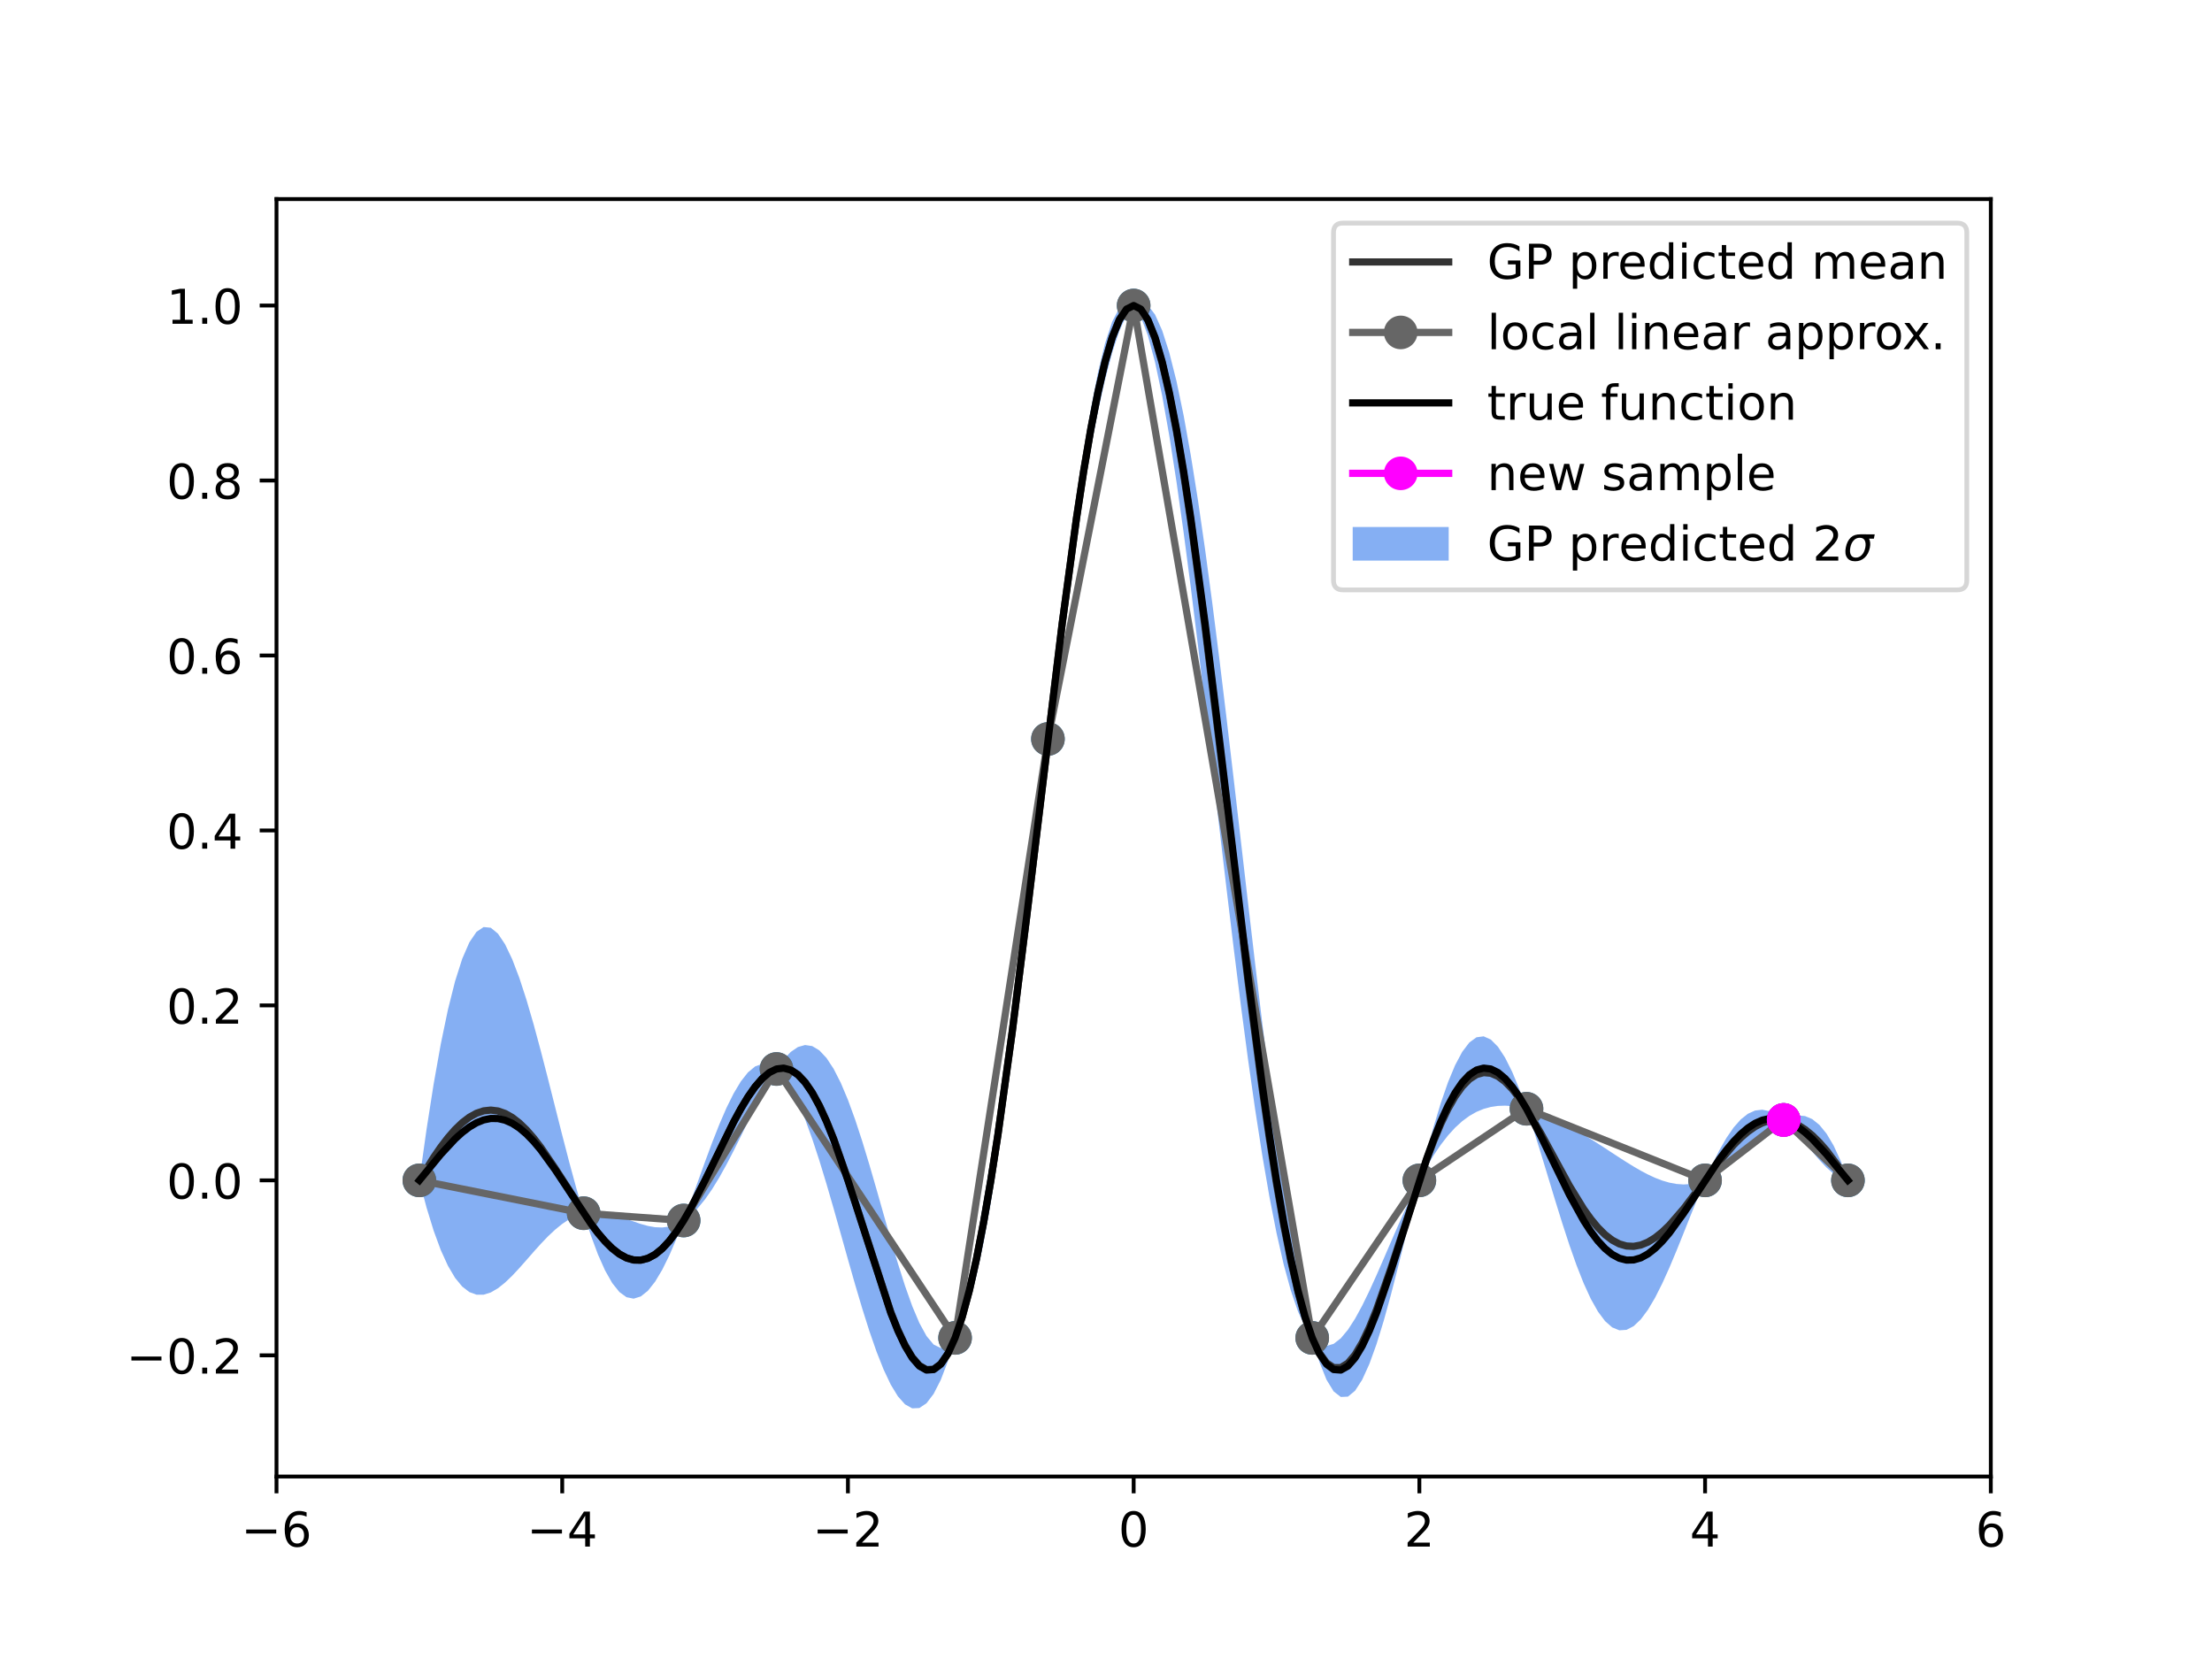 <?xml version="1.0" encoding="utf-8" standalone="no"?>
<!DOCTYPE svg PUBLIC "-//W3C//DTD SVG 1.1//EN"
  "http://www.w3.org/Graphics/SVG/1.1/DTD/svg11.dtd">
<!-- Created with matplotlib (https://matplotlib.org/) -->
<svg height="345.6pt" version="1.1" viewBox="0 0 460.8 345.6" width="460.8pt" xmlns="http://www.w3.org/2000/svg" xmlns:xlink="http://www.w3.org/1999/xlink">
 <defs>
  <style type="text/css">
*{stroke-linecap:butt;stroke-linejoin:round;}
  </style>
 </defs>
 <g id="figure_1">
  <g id="patch_1">
   <path d="M 0 345.6 
L 460.8 345.6 
L 460.8 0 
L 0 0 
z
" style="fill:#ffffff;"/>
  </g>
  <g id="axes_1">
   <g id="patch_2">
    <path d="M 57.6 307.584 
L 414.72 307.584 
L 414.72 41.472 
L 57.6 41.472 
z
" style="fill:#ffffff;"/>
   </g>
   <g id="PolyCollection_1">
    <defs>
     <path d="M 87.36 -99.703 
L 87.36 -99.71 
L 88.848 -110.28 
L 90.336 -119.772 
L 91.824 -128.118 
L 93.312 -135.269 
L 94.8 -141.19 
L 96.288 -145.863 
L 97.776 -149.289 
L 99.264 -151.483 
L 100.752 -152.481 
L 102.24 -152.333 
L 103.728 -151.109 
L 105.216 -148.89 
L 106.704 -145.775 
L 108.192 -141.874 
L 109.68 -137.306 
L 111.168 -132.201 
L 112.656 -126.694 
L 114.144 -120.923 
L 115.632 -115.027 
L 117.12 -109.145 
L 118.608 -103.408 
L 120.096 -97.943 
L 121.584 -92.87 
L 123.072 -93.125 
L 124.56 -93.158 
L 126.048 -92.992 
L 127.536 -92.661 
L 129.024 -92.207 
L 130.512 -91.681 
L 132 -91.136 
L 133.488 -90.628 
L 134.976 -90.215 
L 136.464 -89.952 
L 137.952 -89.891 
L 139.44 -90.078 
L 140.928 -90.553 
L 142.416 -91.35 
L 143.904 -95.364 
L 145.392 -99.493 
L 146.88 -103.616 
L 148.368 -107.62 
L 149.856 -111.391 
L 151.344 -114.825 
L 152.832 -117.825 
L 154.32 -120.307 
L 155.808 -122.196 
L 157.296 -123.436 
L 158.784 -123.982 
L 160.272 -123.81 
L 161.76 -122.915 
L 163.248 -124.922 
L 164.736 -126.471 
L 166.224 -127.485 
L 167.712 -127.904 
L 169.2 -127.681 
L 170.688 -126.785 
L 172.176 -125.203 
L 173.664 -122.939 
L 175.152 -120.02 
L 176.64 -116.489 
L 178.128 -112.413 
L 179.616 -107.876 
L 181.104 -102.98 
L 182.592 -97.845 
L 184.08 -92.602 
L 185.568 -87.395 
L 187.056 -82.376 
L 188.544 -77.7 
L 190.032 -73.525 
L 191.52 -70.004 
L 193.008 -67.285 
L 194.496 -65.501 
L 195.984 -64.776 
L 197.472 -65.212 
L 198.96 -66.895 
L 200.448 -72.669 
L 201.936 -79.343 
L 203.424 -86.864 
L 204.912 -95.173 
L 206.4 -104.204 
L 207.888 -113.878 
L 209.376 -124.111 
L 210.864 -134.81 
L 212.352 -145.877 
L 213.84 -157.206 
L 215.328 -168.688 
L 216.816 -180.211 
L 218.304 -191.662 
L 219.792 -204.898 
L 221.28 -217.695 
L 222.768 -229.835 
L 224.256 -241.115 
L 225.744 -251.342 
L 227.232 -260.344 
L 228.72 -267.968 
L 230.208 -274.088 
L 231.696 -278.602 
L 233.184 -281.44 
L 234.672 -282.56 
L 236.16 -281.956 
L 237.648 -282.658 
L 239.136 -282.028 
L 240.624 -280.051 
L 242.112 -276.732 
L 243.6 -272.094 
L 245.088 -266.178 
L 246.576 -259.042 
L 248.064 -250.762 
L 249.552 -241.434 
L 251.04 -231.167 
L 252.528 -220.086 
L 254.016 -208.329 
L 255.504 -196.049 
L 256.992 -183.403 
L 258.48 -170.558 
L 259.968 -157.685 
L 261.456 -144.957 
L 262.944 -132.542 
L 264.432 -120.605 
L 265.92 -109.304 
L 267.408 -98.784 
L 268.896 -89.177 
L 270.384 -80.598 
L 271.872 -73.145 
L 273.36 -66.895 
L 274.848 -65.606 
L 276.336 -65.221 
L 277.824 -65.652 
L 279.312 -66.809 
L 280.8 -68.592 
L 282.288 -70.9 
L 283.776 -73.63 
L 285.264 -76.682 
L 286.752 -79.956 
L 288.24 -83.362 
L 289.728 -86.813 
L 291.216 -90.235 
L 292.704 -93.561 
L 294.192 -96.733 
L 295.68 -99.71 
L 297.168 -105.495 
L 298.656 -110.908 
L 300.144 -115.818 
L 301.632 -120.11 
L 303.12 -123.691 
L 304.608 -126.483 
L 306.096 -128.435 
L 307.584 -129.515 
L 309.072 -129.713 
L 310.56 -129.046 
L 312.048 -127.547 
L 313.536 -125.272 
L 315.024 -122.298 
L 316.512 -118.713 
L 318 -114.627 
L 319.488 -114.192 
L 320.976 -113.675 
L 322.464 -113.082 
L 323.952 -112.421 
L 325.44 -111.699 
L 326.928 -110.922 
L 328.416 -110.094 
L 329.904 -109.222 
L 331.392 -108.311 
L 332.88 -107.369 
L 334.368 -106.405 
L 335.856 -105.431 
L 337.344 -104.459 
L 338.832 -103.505 
L 340.32 -102.586 
L 341.808 -101.722 
L 343.296 -100.934 
L 344.784 -100.242 
L 346.272 -99.669 
L 347.76 -99.234 
L 349.248 -98.958 
L 350.736 -98.856 
L 352.224 -98.942 
L 353.712 -99.225 
L 355.2 -99.71 
L 356.688 -103.003 
L 358.176 -105.981 
L 359.664 -108.575 
L 361.152 -110.73 
L 362.64 -112.408 
L 364.128 -113.586 
L 365.616 -114.256 
L 367.104 -114.428 
L 368.592 -114.13 
L 370.08 -113.401 
L 371.568 -112.303 
L 373.056 -112.948 
L 374.544 -113.24 
L 376.032 -113.103 
L 377.52 -112.47 
L 379.008 -111.272 
L 380.496 -109.449 
L 381.984 -106.944 
L 383.472 -103.71 
L 384.96 -99.71 
L 384.96 -99.703 
L 384.96 -99.703 
L 383.472 -100.16 
L 381.984 -101.084 
L 380.496 -102.383 
L 379.008 -103.954 
L 377.52 -105.693 
L 376.032 -107.496 
L 374.544 -109.262 
L 373.056 -110.893 
L 371.568 -112.296 
L 370.08 -111.366 
L 368.592 -110.218 
L 367.104 -108.922 
L 365.616 -107.544 
L 364.128 -106.142 
L 362.64 -104.769 
L 361.152 -103.471 
L 359.664 -102.288 
L 358.176 -101.251 
L 356.688 -100.385 
L 355.2 -99.703 
L 353.712 -96.172 
L 352.224 -92.488 
L 350.736 -88.749 
L 349.248 -85.056 
L 347.76 -81.512 
L 346.272 -78.215 
L 344.784 -75.265 
L 343.296 -72.751 
L 341.808 -70.753 
L 340.32 -69.34 
L 338.832 -68.567 
L 337.344 -68.472 
L 335.856 -69.077 
L 334.368 -70.384 
L 332.88 -72.377 
L 331.392 -75.023 
L 329.904 -78.267 
L 328.416 -82.039 
L 326.928 -86.254 
L 325.44 -90.813 
L 323.952 -95.603 
L 322.464 -100.505 
L 320.976 -105.394 
L 319.488 -110.142 
L 318 -114.619 
L 316.512 -114.957 
L 315.024 -115.179 
L 313.536 -115.272 
L 312.048 -115.22 
L 310.56 -115 
L 309.072 -114.593 
L 307.584 -113.978 
L 306.096 -113.132 
L 304.608 -112.038 
L 303.12 -110.68 
L 301.632 -109.045 
L 300.144 -107.126 
L 298.656 -104.924 
L 297.168 -102.445 
L 295.68 -99.703 
L 294.192 -93.686 
L 292.704 -87.586 
L 291.216 -81.563 
L 289.728 -75.781 
L 288.24 -70.4 
L 286.752 -65.577 
L 285.264 -61.46 
L 283.776 -58.188 
L 282.288 -55.884 
L 280.8 -54.655 
L 279.312 -54.586 
L 277.824 -55.745 
L 276.336 -58.174 
L 274.848 -61.891 
L 273.36 -66.887 
L 271.872 -69.147 
L 270.384 -72.43 
L 268.896 -76.781 
L 267.408 -82.222 
L 265.92 -88.754 
L 264.432 -96.357 
L 262.944 -104.987 
L 261.456 -114.579 
L 259.968 -125.045 
L 258.48 -136.274 
L 256.992 -148.135 
L 255.504 -160.479 
L 254.016 -173.139 
L 252.528 -185.937 
L 251.04 -198.683 
L 249.552 -211.179 
L 248.064 -223.228 
L 246.576 -234.632 
L 245.088 -245.198 
L 243.6 -254.744 
L 242.112 -263.102 
L 240.624 -270.119 
L 239.136 -275.667 
L 237.648 -279.637 
L 236.16 -281.948 
L 234.672 -279.938 
L 233.184 -276.657 
L 231.696 -272.167 
L 230.208 -266.537 
L 228.72 -259.845 
L 227.232 -252.181 
L 225.744 -243.644 
L 224.256 -234.336 
L 222.768 -224.369 
L 221.28 -213.856 
L 219.792 -202.913 
L 218.304 -191.655 
L 216.816 -178.196 
L 215.328 -164.73 
L 213.84 -151.474 
L 212.352 -138.636 
L 210.864 -126.409 
L 209.376 -114.969 
L 207.888 -104.472 
L 206.4 -95.052 
L 204.912 -86.815 
L 203.424 -79.843 
L 201.936 -74.188 
L 200.448 -69.872 
L 198.96 -66.887 
L 197.472 -62.044 
L 195.984 -58.154 
L 194.496 -55.232 
L 193.008 -53.28 
L 191.52 -52.283 
L 190.032 -52.216 
L 188.544 -53.041 
L 187.056 -54.704 
L 185.568 -57.144 
L 184.08 -60.286 
L 182.592 -64.043 
L 181.104 -68.323 
L 179.616 -73.023 
L 178.128 -78.036 
L 176.64 -83.249 
L 175.152 -88.548 
L 173.664 -93.819 
L 172.176 -98.949 
L 170.688 -103.831 
L 169.2 -108.363 
L 167.712 -112.451 
L 166.224 -116.013 
L 164.736 -118.979 
L 163.248 -121.292 
L 161.76 -122.907 
L 160.272 -120.517 
L 158.784 -117.827 
L 157.296 -114.929 
L 155.808 -111.914 
L 154.32 -108.868 
L 152.832 -105.873 
L 151.344 -103.005 
L 149.856 -100.33 
L 148.368 -97.902 
L 146.88 -95.765 
L 145.392 -93.951 
L 143.904 -92.476 
L 142.416 -91.342 
L 140.928 -87.554 
L 139.44 -84.097 
L 137.952 -81.079 
L 136.464 -78.593 
L 134.976 -76.719 
L 133.488 -75.526 
L 132 -75.064 
L 130.512 -75.368 
L 129.024 -76.454 
L 127.536 -78.319 
L 126.048 -80.942 
L 124.56 -84.283 
L 123.072 -88.282 
L 121.584 -92.862 
L 120.096 -92.366 
L 118.608 -91.621 
L 117.12 -90.636 
L 115.632 -89.429 
L 114.144 -88.03 
L 112.656 -86.478 
L 111.168 -84.823 
L 109.68 -83.121 
L 108.192 -81.438 
L 106.704 -79.844 
L 105.216 -78.415 
L 103.728 -77.229 
L 102.24 -76.362 
L 100.752 -75.892 
L 99.264 -75.894 
L 97.776 -76.437 
L 96.288 -77.585 
L 94.8 -79.395 
L 93.312 -81.915 
L 91.824 -85.183 
L 90.336 -89.227 
L 88.848 -94.067 
L 87.36 -99.703 
z
" id="m325cb77717"/>
    </defs>
    <g clip-path="url(#p857f64c9c5)">
     <use style="fill:#347aeb;fill-opacity:0.6;" x="0" xlink:href="#m325cb77717" y="345.6"/>
    </g>
   </g>
   <g id="PathCollection_1">
    <defs>
     <path d="M 0 3 
C 0.796 3 1.559 2.684 2.121 2.121 
C 2.684 1.559 3 0.796 3 0 
C 3 -0.796 2.684 -1.559 2.121 -2.121 
C 1.559 -2.684 0.796 -3 0 -3 
C -0.796 -3 -1.559 -2.684 -2.121 -2.121 
C -2.684 -1.559 -3 -0.796 -3 0 
C -3 0.796 -2.684 1.559 -2.121 2.121 
C -1.559 2.684 -0.796 3 0 3 
z
" id="m9ea0dd92ff" style="stroke:#1f77b4;"/>
    </defs>
    <g clip-path="url(#p857f64c9c5)">
     <use style="fill:#1f77b4;stroke:#1f77b4;" x="87.36" xlink:href="#m9ea0dd92ff" y="245.893"/>
     <use style="fill:#1f77b4;stroke:#1f77b4;" x="121.584" xlink:href="#m9ea0dd92ff" y="252.734"/>
     <use style="fill:#1f77b4;stroke:#1f77b4;" x="142.416" xlink:href="#m9ea0dd92ff" y="254.254"/>
     <use style="fill:#1f77b4;stroke:#1f77b4;" x="161.76" xlink:href="#m9ea0dd92ff" y="222.689"/>
     <use style="fill:#1f77b4;stroke:#1f77b4;" x="198.96" xlink:href="#m9ea0dd92ff" y="278.709"/>
     <use style="fill:#1f77b4;stroke:#1f77b4;" x="218.304" xlink:href="#m9ea0dd92ff" y="153.941"/>
     <use style="fill:#1f77b4;stroke:#1f77b4;" x="236.16" xlink:href="#m9ea0dd92ff" y="63.648"/>
     <use style="fill:#1f77b4;stroke:#1f77b4;" x="273.36" xlink:href="#m9ea0dd92ff" y="278.709"/>
     <use style="fill:#1f77b4;stroke:#1f77b4;" x="295.68" xlink:href="#m9ea0dd92ff" y="245.893"/>
     <use style="fill:#1f77b4;stroke:#1f77b4;" x="318" xlink:href="#m9ea0dd92ff" y="230.977"/>
     <use style="fill:#1f77b4;stroke:#1f77b4;" x="355.2" xlink:href="#m9ea0dd92ff" y="245.893"/>
     <use style="fill:#1f77b4;stroke:#1f77b4;" x="371.568" xlink:href="#m9ea0dd92ff" y="233.301"/>
     <use style="fill:#1f77b4;stroke:#1f77b4;" x="384.96" xlink:href="#m9ea0dd92ff" y="245.893"/>
    </g>
   </g>
   <g id="matplotlib.axis_1">
    <g id="xtick_1">
     <g id="line2d_1">
      <defs>
       <path d="M 0 0 
L 0 3.5 
" id="mad4fd58a5a" style="stroke:#000000;stroke-width:0.8;"/>
      </defs>
      <g>
       <use style="stroke:#000000;stroke-width:0.8;" x="57.6" xlink:href="#mad4fd58a5a" y="307.584"/>
      </g>
     </g>
     <g id="text_1">
      <!-- −6 -->
      <defs>
       <path d="M 10.594 35.5 
L 73.188 35.5 
L 73.188 27.203 
L 10.594 27.203 
z
" id="DejaVuSans-8722"/>
       <path d="M 33.016 40.375 
Q 26.375 40.375 22.484 35.828 
Q 18.609 31.297 18.609 23.391 
Q 18.609 15.531 22.484 10.953 
Q 26.375 6.391 33.016 6.391 
Q 39.656 6.391 43.531 10.953 
Q 47.406 15.531 47.406 23.391 
Q 47.406 31.297 43.531 35.828 
Q 39.656 40.375 33.016 40.375 
z
M 52.594 71.297 
L 52.594 62.312 
Q 48.875 64.062 45.094 64.984 
Q 41.312 65.922 37.594 65.922 
Q 27.828 65.922 22.672 59.328 
Q 17.531 52.734 16.797 39.406 
Q 19.672 43.656 24.016 45.922 
Q 28.375 48.188 33.594 48.188 
Q 44.578 48.188 50.953 41.516 
Q 57.328 34.859 57.328 23.391 
Q 57.328 12.156 50.688 5.359 
Q 44.047 -1.422 33.016 -1.422 
Q 20.359 -1.422 13.672 8.266 
Q 6.984 17.969 6.984 36.375 
Q 6.984 53.656 15.188 63.938 
Q 23.391 74.219 37.203 74.219 
Q 40.922 74.219 44.703 73.484 
Q 48.484 72.75 52.594 71.297 
z
" id="DejaVuSans-54"/>
      </defs>
      <g transform="translate(50.229 322.182)scale(0.1 -0.1)">
       <use xlink:href="#DejaVuSans-8722"/>
       <use x="83.789" xlink:href="#DejaVuSans-54"/>
      </g>
     </g>
    </g>
    <g id="xtick_2">
     <g id="line2d_2">
      <g>
       <use style="stroke:#000000;stroke-width:0.8;" x="117.12" xlink:href="#mad4fd58a5a" y="307.584"/>
      </g>
     </g>
     <g id="text_2">
      <!-- −4 -->
      <defs>
       <path d="M 37.797 64.312 
L 12.891 25.391 
L 37.797 25.391 
z
M 35.203 72.906 
L 47.609 72.906 
L 47.609 25.391 
L 58.016 25.391 
L 58.016 17.188 
L 47.609 17.188 
L 47.609 0 
L 37.797 0 
L 37.797 17.188 
L 4.891 17.188 
L 4.891 26.703 
z
" id="DejaVuSans-52"/>
      </defs>
      <g transform="translate(109.749 322.182)scale(0.1 -0.1)">
       <use xlink:href="#DejaVuSans-8722"/>
       <use x="83.789" xlink:href="#DejaVuSans-52"/>
      </g>
     </g>
    </g>
    <g id="xtick_3">
     <g id="line2d_3">
      <g>
       <use style="stroke:#000000;stroke-width:0.8;" x="176.64" xlink:href="#mad4fd58a5a" y="307.584"/>
      </g>
     </g>
     <g id="text_3">
      <!-- −2 -->
      <defs>
       <path d="M 19.188 8.297 
L 53.609 8.297 
L 53.609 0 
L 7.328 0 
L 7.328 8.297 
Q 12.938 14.109 22.625 23.891 
Q 32.328 33.688 34.812 36.531 
Q 39.547 41.844 41.422 45.531 
Q 43.312 49.219 43.312 52.781 
Q 43.312 58.594 39.234 62.25 
Q 35.156 65.922 28.609 65.922 
Q 23.969 65.922 18.812 64.312 
Q 13.672 62.703 7.812 59.422 
L 7.812 69.391 
Q 13.766 71.781 18.938 73 
Q 24.125 74.219 28.422 74.219 
Q 39.75 74.219 46.484 68.547 
Q 53.219 62.891 53.219 53.422 
Q 53.219 48.922 51.531 44.891 
Q 49.859 40.875 45.406 35.406 
Q 44.188 33.984 37.641 27.219 
Q 31.109 20.453 19.188 8.297 
z
" id="DejaVuSans-50"/>
      </defs>
      <g transform="translate(169.269 322.182)scale(0.1 -0.1)">
       <use xlink:href="#DejaVuSans-8722"/>
       <use x="83.789" xlink:href="#DejaVuSans-50"/>
      </g>
     </g>
    </g>
    <g id="xtick_4">
     <g id="line2d_4">
      <g>
       <use style="stroke:#000000;stroke-width:0.8;" x="236.16" xlink:href="#mad4fd58a5a" y="307.584"/>
      </g>
     </g>
     <g id="text_4">
      <!-- 0 -->
      <defs>
       <path d="M 31.781 66.406 
Q 24.172 66.406 20.328 58.906 
Q 16.5 51.422 16.5 36.375 
Q 16.5 21.391 20.328 13.891 
Q 24.172 6.391 31.781 6.391 
Q 39.453 6.391 43.281 13.891 
Q 47.125 21.391 47.125 36.375 
Q 47.125 51.422 43.281 58.906 
Q 39.453 66.406 31.781 66.406 
z
M 31.781 74.219 
Q 44.047 74.219 50.516 64.516 
Q 56.984 54.828 56.984 36.375 
Q 56.984 17.969 50.516 8.266 
Q 44.047 -1.422 31.781 -1.422 
Q 19.531 -1.422 13.062 8.266 
Q 6.594 17.969 6.594 36.375 
Q 6.594 54.828 13.062 64.516 
Q 19.531 74.219 31.781 74.219 
z
" id="DejaVuSans-48"/>
      </defs>
      <g transform="translate(232.979 322.182)scale(0.1 -0.1)">
       <use xlink:href="#DejaVuSans-48"/>
      </g>
     </g>
    </g>
    <g id="xtick_5">
     <g id="line2d_5">
      <g>
       <use style="stroke:#000000;stroke-width:0.8;" x="295.68" xlink:href="#mad4fd58a5a" y="307.584"/>
      </g>
     </g>
     <g id="text_5">
      <!-- 2 -->
      <g transform="translate(292.499 322.182)scale(0.1 -0.1)">
       <use xlink:href="#DejaVuSans-50"/>
      </g>
     </g>
    </g>
    <g id="xtick_6">
     <g id="line2d_6">
      <g>
       <use style="stroke:#000000;stroke-width:0.8;" x="355.2" xlink:href="#mad4fd58a5a" y="307.584"/>
      </g>
     </g>
     <g id="text_6">
      <!-- 4 -->
      <g transform="translate(352.019 322.182)scale(0.1 -0.1)">
       <use xlink:href="#DejaVuSans-52"/>
      </g>
     </g>
    </g>
    <g id="xtick_7">
     <g id="line2d_7">
      <g>
       <use style="stroke:#000000;stroke-width:0.8;" x="414.72" xlink:href="#mad4fd58a5a" y="307.584"/>
      </g>
     </g>
     <g id="text_7">
      <!-- 6 -->
      <g transform="translate(411.539 322.182)scale(0.1 -0.1)">
       <use xlink:href="#DejaVuSans-54"/>
      </g>
     </g>
    </g>
   </g>
   <g id="matplotlib.axis_2">
    <g id="ytick_1">
     <g id="line2d_8">
      <defs>
       <path d="M 0 0 
L -3.5 0 
" id="m54075d28b1" style="stroke:#000000;stroke-width:0.8;"/>
      </defs>
      <g>
       <use style="stroke:#000000;stroke-width:0.8;" x="57.6" xlink:href="#m54075d28b1" y="282.342"/>
      </g>
     </g>
     <g id="text_8">
      <!-- −0.2 -->
      <defs>
       <path d="M 10.688 12.406 
L 21 12.406 
L 21 0 
L 10.688 0 
z
" id="DejaVuSans-46"/>
      </defs>
      <g transform="translate(26.317 286.142)scale(0.1 -0.1)">
       <use xlink:href="#DejaVuSans-8722"/>
       <use x="83.789" xlink:href="#DejaVuSans-48"/>
       <use x="147.412" xlink:href="#DejaVuSans-46"/>
       <use x="179.199" xlink:href="#DejaVuSans-50"/>
      </g>
     </g>
    </g>
    <g id="ytick_2">
     <g id="line2d_9">
      <g>
       <use style="stroke:#000000;stroke-width:0.8;" x="57.6" xlink:href="#m54075d28b1" y="245.893"/>
      </g>
     </g>
     <g id="text_9">
      <!-- 0.0 -->
      <g transform="translate(34.697 249.693)scale(0.1 -0.1)">
       <use xlink:href="#DejaVuSans-48"/>
       <use x="63.623" xlink:href="#DejaVuSans-46"/>
       <use x="95.41" xlink:href="#DejaVuSans-48"/>
      </g>
     </g>
    </g>
    <g id="ytick_3">
     <g id="line2d_10">
      <g>
       <use style="stroke:#000000;stroke-width:0.8;" x="57.6" xlink:href="#m54075d28b1" y="209.444"/>
      </g>
     </g>
     <g id="text_10">
      <!-- 0.2 -->
      <g transform="translate(34.697 213.243)scale(0.1 -0.1)">
       <use xlink:href="#DejaVuSans-48"/>
       <use x="63.623" xlink:href="#DejaVuSans-46"/>
       <use x="95.41" xlink:href="#DejaVuSans-50"/>
      </g>
     </g>
    </g>
    <g id="ytick_4">
     <g id="line2d_11">
      <g>
       <use style="stroke:#000000;stroke-width:0.8;" x="57.6" xlink:href="#m54075d28b1" y="172.995"/>
      </g>
     </g>
     <g id="text_11">
      <!-- 0.4 -->
      <g transform="translate(34.697 176.794)scale(0.1 -0.1)">
       <use xlink:href="#DejaVuSans-48"/>
       <use x="63.623" xlink:href="#DejaVuSans-46"/>
       <use x="95.41" xlink:href="#DejaVuSans-52"/>
      </g>
     </g>
    </g>
    <g id="ytick_5">
     <g id="line2d_12">
      <g>
       <use style="stroke:#000000;stroke-width:0.8;" x="57.6" xlink:href="#m54075d28b1" y="136.546"/>
      </g>
     </g>
     <g id="text_12">
      <!-- 0.6 -->
      <g transform="translate(34.697 140.345)scale(0.1 -0.1)">
       <use xlink:href="#DejaVuSans-48"/>
       <use x="63.623" xlink:href="#DejaVuSans-46"/>
       <use x="95.41" xlink:href="#DejaVuSans-54"/>
      </g>
     </g>
    </g>
    <g id="ytick_6">
     <g id="line2d_13">
      <g>
       <use style="stroke:#000000;stroke-width:0.8;" x="57.6" xlink:href="#m54075d28b1" y="100.097"/>
      </g>
     </g>
     <g id="text_13">
      <!-- 0.8 -->
      <defs>
       <path d="M 31.781 34.625 
Q 24.75 34.625 20.719 30.859 
Q 16.703 27.094 16.703 20.516 
Q 16.703 13.922 20.719 10.156 
Q 24.75 6.391 31.781 6.391 
Q 38.812 6.391 42.859 10.172 
Q 46.922 13.969 46.922 20.516 
Q 46.922 27.094 42.891 30.859 
Q 38.875 34.625 31.781 34.625 
z
M 21.922 38.812 
Q 15.578 40.375 12.031 44.719 
Q 8.5 49.078 8.5 55.328 
Q 8.5 64.062 14.719 69.141 
Q 20.953 74.219 31.781 74.219 
Q 42.672 74.219 48.875 69.141 
Q 55.078 64.062 55.078 55.328 
Q 55.078 49.078 51.531 44.719 
Q 48 40.375 41.703 38.812 
Q 48.828 37.156 52.797 32.312 
Q 56.781 27.484 56.781 20.516 
Q 56.781 9.906 50.312 4.234 
Q 43.844 -1.422 31.781 -1.422 
Q 19.734 -1.422 13.25 4.234 
Q 6.781 9.906 6.781 20.516 
Q 6.781 27.484 10.781 32.312 
Q 14.797 37.156 21.922 38.812 
z
M 18.312 54.391 
Q 18.312 48.734 21.844 45.562 
Q 25.391 42.391 31.781 42.391 
Q 38.141 42.391 41.719 45.562 
Q 45.312 48.734 45.312 54.391 
Q 45.312 60.062 41.719 63.234 
Q 38.141 66.406 31.781 66.406 
Q 25.391 66.406 21.844 63.234 
Q 18.312 60.062 18.312 54.391 
z
" id="DejaVuSans-56"/>
      </defs>
      <g transform="translate(34.697 103.896)scale(0.1 -0.1)">
       <use xlink:href="#DejaVuSans-48"/>
       <use x="63.623" xlink:href="#DejaVuSans-46"/>
       <use x="95.41" xlink:href="#DejaVuSans-56"/>
      </g>
     </g>
    </g>
    <g id="ytick_7">
     <g id="line2d_14">
      <g>
       <use style="stroke:#000000;stroke-width:0.8;" x="57.6" xlink:href="#m54075d28b1" y="63.648"/>
      </g>
     </g>
     <g id="text_14">
      <!-- 1.0 -->
      <defs>
       <path d="M 12.406 8.297 
L 28.516 8.297 
L 28.516 63.922 
L 10.984 60.406 
L 10.984 69.391 
L 28.422 72.906 
L 38.281 72.906 
L 38.281 8.297 
L 54.391 8.297 
L 54.391 0 
L 12.406 0 
z
" id="DejaVuSans-49"/>
      </defs>
      <g transform="translate(34.697 67.447)scale(0.1 -0.1)">
       <use xlink:href="#DejaVuSans-49"/>
       <use x="63.623" xlink:href="#DejaVuSans-46"/>
       <use x="95.41" xlink:href="#DejaVuSans-48"/>
      </g>
     </g>
    </g>
   </g>
   <g id="line2d_15">
    <path clip-path="url(#p857f64c9c5)" d="M 87.36 245.893 
L 90.336 241.1 
L 91.824 238.949 
L 93.312 237.008 
L 94.8 235.307 
L 96.288 233.876 
L 97.776 232.737 
L 99.264 231.911 
L 100.752 231.413 
L 102.24 231.252 
L 103.728 231.431 
L 105.216 231.947 
L 106.704 232.79 
L 108.192 233.944 
L 109.68 235.387 
L 111.168 237.088 
L 112.656 239.014 
L 115.632 243.372 
L 123.072 254.896 
L 124.56 256.88 
L 126.048 258.633 
L 127.536 260.11 
L 129.024 261.269 
L 130.512 262.075 
L 132 262.5 
L 133.488 262.523 
L 134.976 262.133 
L 136.464 261.328 
L 137.952 260.115 
L 139.44 258.512 
L 140.928 256.547 
L 142.416 254.254 
L 143.904 251.68 
L 146.88 245.909 
L 152.832 233.751 
L 154.32 231.013 
L 155.808 228.545 
L 157.296 226.418 
L 158.784 224.696 
L 160.272 223.436 
L 161.76 222.689 
L 163.248 222.493 
L 164.736 222.875 
L 166.224 223.851 
L 167.712 225.422 
L 169.2 227.578 
L 170.688 230.292 
L 172.176 233.524 
L 173.664 237.221 
L 176.64 245.731 
L 185.568 273.33 
L 187.056 277.06 
L 188.544 280.23 
L 190.032 282.729 
L 191.52 284.456 
L 193.008 285.318 
L 194.496 285.233 
L 195.984 284.135 
L 197.472 281.972 
L 198.96 278.709 
L 200.448 274.329 
L 201.936 268.835 
L 203.424 262.247 
L 204.912 254.606 
L 206.4 245.972 
L 207.888 236.425 
L 210.864 214.99 
L 213.84 191.26 
L 221.28 129.825 
L 224.256 107.874 
L 225.744 98.107 
L 227.232 89.337 
L 228.72 81.693 
L 230.208 75.288 
L 231.696 70.215 
L 233.184 66.552 
L 234.672 64.351 
L 236.16 63.648 
L 237.648 64.452 
L 239.136 66.752 
L 240.624 70.515 
L 242.112 75.683 
L 243.6 82.181 
L 245.088 89.912 
L 246.576 98.763 
L 248.064 108.605 
L 251.04 130.675 
L 254.016 154.866 
L 259.968 204.235 
L 262.944 226.836 
L 264.432 237.119 
L 265.92 246.571 
L 267.408 255.097 
L 268.896 262.621 
L 270.384 269.086 
L 271.872 274.454 
L 273.36 278.709 
L 274.848 281.851 
L 276.336 283.903 
L 277.824 284.901 
L 279.312 284.902 
L 280.8 283.977 
L 282.288 282.208 
L 283.776 279.691 
L 285.264 276.529 
L 286.752 272.834 
L 289.728 264.303 
L 297.168 241.63 
L 298.656 237.684 
L 300.144 234.128 
L 301.632 231.022 
L 303.12 228.415 
L 304.608 226.339 
L 306.096 224.816 
L 307.584 223.854 
L 309.072 223.447 
L 310.56 223.577 
L 312.048 224.217 
L 313.536 225.328 
L 315.024 226.862 
L 316.512 228.765 
L 318 230.977 
L 320.976 236.066 
L 326.928 247.012 
L 329.904 251.856 
L 331.392 253.933 
L 332.88 255.727 
L 334.368 257.206 
L 335.856 258.346 
L 337.344 259.135 
L 338.832 259.564 
L 340.32 259.637 
L 341.808 259.362 
L 343.296 258.758 
L 344.784 257.846 
L 346.272 256.658 
L 347.76 255.227 
L 350.736 251.797 
L 355.2 245.893 
L 358.176 241.984 
L 361.152 238.499 
L 362.64 237.012 
L 364.128 235.736 
L 365.616 234.7 
L 367.104 233.925 
L 368.592 233.426 
L 370.08 233.216 
L 371.568 233.301 
L 373.056 233.68 
L 374.544 234.349 
L 376.032 235.3 
L 377.52 236.519 
L 379.008 237.987 
L 380.496 239.684 
L 383.472 243.665 
L 384.96 245.893 
L 384.96 245.893 
" style="fill:none;stroke:#333333;stroke-linecap:square;stroke-width:1.5;"/>
   </g>
   <g id="line2d_16">
    <path clip-path="url(#p857f64c9c5)" d="M 87.36 245.893 
L 121.584 252.734 
L 142.416 254.254 
L 161.76 222.689 
L 198.96 278.709 
L 218.304 153.941 
L 236.16 63.648 
L 273.36 278.709 
L 295.68 245.893 
L 318 230.977 
L 355.2 245.893 
L 371.568 233.301 
L 384.96 245.893 
" style="fill:none;stroke:#666666;stroke-linecap:square;stroke-width:1.5;"/>
    <defs>
     <path d="M 0 3 
C 0.796 3 1.559 2.684 2.121 2.121 
C 2.684 1.559 3 0.796 3 0 
C 3 -0.796 2.684 -1.559 2.121 -2.121 
C 1.559 -2.684 0.796 -3 0 -3 
C -0.796 -3 -1.559 -2.684 -2.121 -2.121 
C -2.684 -1.559 -3 -0.796 -3 0 
C -3 0.796 -2.684 1.559 -2.121 2.121 
C -1.559 2.684 -0.796 3 0 3 
z
" id="m8832d6984e" style="stroke:#666666;"/>
    </defs>
    <g clip-path="url(#p857f64c9c5)">
     <use style="fill:#666666;stroke:#666666;" x="87.36" xlink:href="#m8832d6984e" y="245.893"/>
     <use style="fill:#666666;stroke:#666666;" x="121.584" xlink:href="#m8832d6984e" y="252.734"/>
     <use style="fill:#666666;stroke:#666666;" x="142.416" xlink:href="#m8832d6984e" y="254.254"/>
     <use style="fill:#666666;stroke:#666666;" x="161.76" xlink:href="#m8832d6984e" y="222.689"/>
     <use style="fill:#666666;stroke:#666666;" x="198.96" xlink:href="#m8832d6984e" y="278.709"/>
     <use style="fill:#666666;stroke:#666666;" x="218.304" xlink:href="#m8832d6984e" y="153.941"/>
     <use style="fill:#666666;stroke:#666666;" x="236.16" xlink:href="#m8832d6984e" y="63.648"/>
     <use style="fill:#666666;stroke:#666666;" x="273.36" xlink:href="#m8832d6984e" y="278.709"/>
     <use style="fill:#666666;stroke:#666666;" x="295.68" xlink:href="#m8832d6984e" y="245.893"/>
     <use style="fill:#666666;stroke:#666666;" x="318" xlink:href="#m8832d6984e" y="230.977"/>
     <use style="fill:#666666;stroke:#666666;" x="355.2" xlink:href="#m8832d6984e" y="245.893"/>
     <use style="fill:#666666;stroke:#666666;" x="371.568" xlink:href="#m8832d6984e" y="233.301"/>
     <use style="fill:#666666;stroke:#666666;" x="384.96" xlink:href="#m8832d6984e" y="245.893"/>
    </g>
   </g>
   <g id="line2d_17">
    <path clip-path="url(#p857f64c9c5)" d="M 87.36 245.893 
L 91.824 240.463 
L 94.8 237.258 
L 96.288 235.908 
L 97.776 234.778 
L 99.264 233.9 
L 100.752 233.301 
L 102.24 233.002 
L 103.728 233.018 
L 105.216 233.354 
L 106.704 234.011 
L 108.192 234.979 
L 109.68 236.242 
L 111.168 237.775 
L 112.656 239.547 
L 115.632 243.653 
L 123.072 254.866 
L 124.56 256.832 
L 126.048 258.578 
L 127.536 260.054 
L 129.024 261.219 
L 130.512 262.033 
L 132 262.468 
L 133.488 262.501 
L 134.976 262.12 
L 136.464 261.322 
L 137.952 260.115 
L 139.44 258.515 
L 140.928 256.549 
L 142.416 254.254 
L 143.904 251.676 
L 146.88 245.893 
L 152.832 233.716 
L 154.32 230.977 
L 155.808 228.511 
L 157.296 226.389 
L 158.784 224.674 
L 160.272 223.424 
L 161.76 222.689 
L 163.248 222.507 
L 164.736 222.905 
L 166.224 223.899 
L 167.712 225.488 
L 169.2 227.662 
L 170.688 230.394 
L 172.176 233.644 
L 173.664 237.357 
L 176.64 245.893 
L 185.568 273.5 
L 187.056 277.219 
L 188.544 280.375 
L 190.032 282.859 
L 191.52 284.567 
L 193.008 285.408 
L 194.496 285.301 
L 195.984 284.181 
L 197.472 281.994 
L 198.96 278.709 
L 200.448 274.308 
L 201.936 268.794 
L 203.424 262.19 
L 204.912 254.536 
L 206.4 245.893 
L 207.888 236.341 
L 210.864 214.91 
L 213.84 191.201 
L 221.28 129.872 
L 224.256 107.965 
L 225.744 98.214 
L 227.232 89.455 
L 228.72 81.815 
L 230.208 75.405 
L 231.696 70.319 
L 233.184 66.631 
L 234.672 64.397 
L 236.16 63.648 
L 237.648 64.397 
L 239.136 66.631 
L 240.624 70.319 
L 242.112 75.405 
L 243.6 81.815 
L 245.088 89.455 
L 246.576 98.214 
L 248.064 107.965 
L 251.04 129.872 
L 254.016 153.941 
L 259.968 203.271 
L 262.944 225.975 
L 264.432 236.341 
L 265.92 245.893 
L 267.408 254.536 
L 268.896 262.19 
L 270.384 268.794 
L 271.872 274.308 
L 273.36 278.709 
L 274.848 281.994 
L 276.336 284.181 
L 277.824 285.301 
L 279.312 285.408 
L 280.8 284.567 
L 282.288 282.859 
L 283.776 280.375 
L 285.264 277.219 
L 286.752 273.5 
L 289.728 264.836 
L 297.168 241.467 
L 298.656 237.357 
L 300.144 233.644 
L 301.632 230.394 
L 303.12 227.662 
L 304.608 225.488 
L 306.096 223.899 
L 307.584 222.905 
L 309.072 222.507 
L 310.56 222.689 
L 312.048 223.424 
L 313.536 224.674 
L 315.024 226.389 
L 316.512 228.511 
L 318 230.977 
L 320.976 236.653 
L 326.928 248.869 
L 329.904 254.254 
L 331.392 256.549 
L 332.88 258.515 
L 334.368 260.115 
L 335.856 261.322 
L 337.344 262.12 
L 338.832 262.501 
L 340.32 262.468 
L 341.808 262.033 
L 343.296 261.219 
L 344.784 260.054 
L 346.272 258.578 
L 347.76 256.832 
L 350.736 252.734 
L 358.176 241.521 
L 359.664 239.547 
L 361.152 237.775 
L 362.64 236.242 
L 364.128 234.979 
L 365.616 234.011 
L 367.104 233.354 
L 368.592 233.018 
L 370.08 233.002 
L 371.568 233.301 
L 373.056 233.9 
L 374.544 234.778 
L 376.032 235.908 
L 377.52 237.258 
L 380.496 240.463 
L 384.96 245.893 
L 384.96 245.893 
" style="fill:none;stroke:#000000;stroke-linecap:square;stroke-width:1.5;"/>
   </g>
   <g id="line2d_18">
    <path clip-path="url(#p857f64c9c5)" d="M 371.568 233.301 
L 371.568 233.301 
" style="fill:none;stroke:#ff00ff;stroke-linecap:square;stroke-width:1.5;"/>
    <defs>
     <path d="M 0 3 
C 0.796 3 1.559 2.684 2.121 2.121 
C 2.684 1.559 3 0.796 3 0 
C 3 -0.796 2.684 -1.559 2.121 -2.121 
C 1.559 -2.684 0.796 -3 0 -3 
C -0.796 -3 -1.559 -2.684 -2.121 -2.121 
C -2.684 -1.559 -3 -0.796 -3 0 
C -3 0.796 -2.684 1.559 -2.121 2.121 
C -1.559 2.684 -0.796 3 0 3 
z
" id="m0912139a61" style="stroke:#ff00ff;"/>
    </defs>
    <g clip-path="url(#p857f64c9c5)">
     <use style="fill:#ff00ff;stroke:#ff00ff;" x="371.568" xlink:href="#m0912139a61" y="233.301"/>
     <use style="fill:#ff00ff;stroke:#ff00ff;" x="371.568" xlink:href="#m0912139a61" y="233.301"/>
    </g>
   </g>
   <g id="patch_3">
    <path d="M 57.6 307.584 
L 57.6 41.472 
" style="fill:none;stroke:#000000;stroke-linecap:square;stroke-linejoin:miter;stroke-width:0.8;"/>
   </g>
   <g id="patch_4">
    <path d="M 414.72 307.584 
L 414.72 41.472 
" style="fill:none;stroke:#000000;stroke-linecap:square;stroke-linejoin:miter;stroke-width:0.8;"/>
   </g>
   <g id="patch_5">
    <path d="M 57.6 307.584 
L 414.72 307.584 
" style="fill:none;stroke:#000000;stroke-linecap:square;stroke-linejoin:miter;stroke-width:0.8;"/>
   </g>
   <g id="patch_6">
    <path d="M 57.6 41.472 
L 414.72 41.472 
" style="fill:none;stroke:#000000;stroke-linecap:square;stroke-linejoin:miter;stroke-width:0.8;"/>
   </g>
   <g id="legend_1">
    <g id="patch_7">
     <path d="M 279.792 122.885 
L 407.72 122.885 
Q 409.72 122.885 409.72 120.885 
L 409.72 48.472 
Q 409.72 46.472 407.72 46.472 
L 279.792 46.472 
Q 277.792 46.472 277.792 48.472 
L 277.792 120.885 
Q 277.792 122.885 279.792 122.885 
z
" style="fill:#ffffff;opacity:0.8;stroke:#cccccc;stroke-linejoin:miter;"/>
    </g>
    <g id="line2d_19">
     <path d="M 281.792 54.57 
L 301.792 54.57 
" style="fill:none;stroke:#333333;stroke-linecap:square;stroke-width:1.5;"/>
    </g>
    <g id="line2d_20"/>
    <g id="text_15">
     <!-- GP predicted mean -->
     <defs>
      <path d="M 59.516 10.406 
L 59.516 29.984 
L 43.406 29.984 
L 43.406 38.094 
L 69.281 38.094 
L 69.281 6.781 
Q 63.578 2.734 56.688 0.656 
Q 49.812 -1.422 42 -1.422 
Q 24.906 -1.422 15.25 8.562 
Q 5.609 18.562 5.609 36.375 
Q 5.609 54.25 15.25 64.234 
Q 24.906 74.219 42 74.219 
Q 49.125 74.219 55.547 72.453 
Q 61.969 70.703 67.391 67.281 
L 67.391 56.781 
Q 61.922 61.422 55.766 63.766 
Q 49.609 66.109 42.828 66.109 
Q 29.438 66.109 22.719 58.641 
Q 16.016 51.172 16.016 36.375 
Q 16.016 21.625 22.719 14.156 
Q 29.438 6.688 42.828 6.688 
Q 48.047 6.688 52.141 7.594 
Q 56.25 8.5 59.516 10.406 
z
" id="DejaVuSans-71"/>
      <path d="M 19.672 64.797 
L 19.672 37.406 
L 32.078 37.406 
Q 38.969 37.406 42.719 40.969 
Q 46.484 44.531 46.484 51.125 
Q 46.484 57.672 42.719 61.234 
Q 38.969 64.797 32.078 64.797 
z
M 9.812 72.906 
L 32.078 72.906 
Q 44.344 72.906 50.609 67.359 
Q 56.891 61.812 56.891 51.125 
Q 56.891 40.328 50.609 34.812 
Q 44.344 29.297 32.078 29.297 
L 19.672 29.297 
L 19.672 0 
L 9.812 0 
z
" id="DejaVuSans-80"/>
      <path id="DejaVuSans-32"/>
      <path d="M 18.109 8.203 
L 18.109 -20.797 
L 9.078 -20.797 
L 9.078 54.688 
L 18.109 54.688 
L 18.109 46.391 
Q 20.953 51.266 25.266 53.625 
Q 29.594 56 35.594 56 
Q 45.562 56 51.781 48.094 
Q 58.016 40.188 58.016 27.297 
Q 58.016 14.406 51.781 6.484 
Q 45.562 -1.422 35.594 -1.422 
Q 29.594 -1.422 25.266 0.953 
Q 20.953 3.328 18.109 8.203 
z
M 48.688 27.297 
Q 48.688 37.203 44.609 42.844 
Q 40.531 48.484 33.406 48.484 
Q 26.266 48.484 22.188 42.844 
Q 18.109 37.203 18.109 27.297 
Q 18.109 17.391 22.188 11.75 
Q 26.266 6.109 33.406 6.109 
Q 40.531 6.109 44.609 11.75 
Q 48.688 17.391 48.688 27.297 
z
" id="DejaVuSans-112"/>
      <path d="M 41.109 46.297 
Q 39.594 47.172 37.812 47.578 
Q 36.031 48 33.891 48 
Q 26.266 48 22.188 43.047 
Q 18.109 38.094 18.109 28.812 
L 18.109 0 
L 9.078 0 
L 9.078 54.688 
L 18.109 54.688 
L 18.109 46.188 
Q 20.953 51.172 25.484 53.578 
Q 30.031 56 36.531 56 
Q 37.453 56 38.578 55.875 
Q 39.703 55.766 41.062 55.516 
z
" id="DejaVuSans-114"/>
      <path d="M 56.203 29.594 
L 56.203 25.203 
L 14.891 25.203 
Q 15.484 15.922 20.484 11.062 
Q 25.484 6.203 34.422 6.203 
Q 39.594 6.203 44.453 7.469 
Q 49.312 8.734 54.109 11.281 
L 54.109 2.781 
Q 49.266 0.734 44.188 -0.344 
Q 39.109 -1.422 33.891 -1.422 
Q 20.797 -1.422 13.156 6.188 
Q 5.516 13.812 5.516 26.812 
Q 5.516 40.234 12.766 48.109 
Q 20.016 56 32.328 56 
Q 43.359 56 49.781 48.891 
Q 56.203 41.797 56.203 29.594 
z
M 47.219 32.234 
Q 47.125 39.594 43.094 43.984 
Q 39.062 48.391 32.422 48.391 
Q 24.906 48.391 20.391 44.141 
Q 15.875 39.891 15.188 32.172 
z
" id="DejaVuSans-101"/>
      <path d="M 45.406 46.391 
L 45.406 75.984 
L 54.391 75.984 
L 54.391 0 
L 45.406 0 
L 45.406 8.203 
Q 42.578 3.328 38.25 0.953 
Q 33.938 -1.422 27.875 -1.422 
Q 17.969 -1.422 11.734 6.484 
Q 5.516 14.406 5.516 27.297 
Q 5.516 40.188 11.734 48.094 
Q 17.969 56 27.875 56 
Q 33.938 56 38.25 53.625 
Q 42.578 51.266 45.406 46.391 
z
M 14.797 27.297 
Q 14.797 17.391 18.875 11.75 
Q 22.953 6.109 30.078 6.109 
Q 37.203 6.109 41.297 11.75 
Q 45.406 17.391 45.406 27.297 
Q 45.406 37.203 41.297 42.844 
Q 37.203 48.484 30.078 48.484 
Q 22.953 48.484 18.875 42.844 
Q 14.797 37.203 14.797 27.297 
z
" id="DejaVuSans-100"/>
      <path d="M 9.422 54.688 
L 18.406 54.688 
L 18.406 0 
L 9.422 0 
z
M 9.422 75.984 
L 18.406 75.984 
L 18.406 64.594 
L 9.422 64.594 
z
" id="DejaVuSans-105"/>
      <path d="M 48.781 52.594 
L 48.781 44.188 
Q 44.969 46.297 41.141 47.344 
Q 37.312 48.391 33.406 48.391 
Q 24.656 48.391 19.812 42.844 
Q 14.984 37.312 14.984 27.297 
Q 14.984 17.281 19.812 11.734 
Q 24.656 6.203 33.406 6.203 
Q 37.312 6.203 41.141 7.25 
Q 44.969 8.297 48.781 10.406 
L 48.781 2.094 
Q 45.016 0.344 40.984 -0.531 
Q 36.969 -1.422 32.422 -1.422 
Q 20.062 -1.422 12.781 6.344 
Q 5.516 14.109 5.516 27.297 
Q 5.516 40.672 12.859 48.328 
Q 20.219 56 33.016 56 
Q 37.156 56 41.109 55.141 
Q 45.062 54.297 48.781 52.594 
z
" id="DejaVuSans-99"/>
      <path d="M 18.312 70.219 
L 18.312 54.688 
L 36.812 54.688 
L 36.812 47.703 
L 18.312 47.703 
L 18.312 18.016 
Q 18.312 11.328 20.141 9.422 
Q 21.969 7.516 27.594 7.516 
L 36.812 7.516 
L 36.812 0 
L 27.594 0 
Q 17.188 0 13.234 3.875 
Q 9.281 7.766 9.281 18.016 
L 9.281 47.703 
L 2.688 47.703 
L 2.688 54.688 
L 9.281 54.688 
L 9.281 70.219 
z
" id="DejaVuSans-116"/>
      <path d="M 52 44.188 
Q 55.375 50.25 60.062 53.125 
Q 64.75 56 71.094 56 
Q 79.641 56 84.281 50.016 
Q 88.922 44.047 88.922 33.016 
L 88.922 0 
L 79.891 0 
L 79.891 32.719 
Q 79.891 40.578 77.094 44.375 
Q 74.312 48.188 68.609 48.188 
Q 61.625 48.188 57.562 43.547 
Q 53.516 38.922 53.516 30.906 
L 53.516 0 
L 44.484 0 
L 44.484 32.719 
Q 44.484 40.625 41.703 44.406 
Q 38.922 48.188 33.109 48.188 
Q 26.219 48.188 22.156 43.531 
Q 18.109 38.875 18.109 30.906 
L 18.109 0 
L 9.078 0 
L 9.078 54.688 
L 18.109 54.688 
L 18.109 46.188 
Q 21.188 51.219 25.484 53.609 
Q 29.781 56 35.688 56 
Q 41.656 56 45.828 52.969 
Q 50 49.953 52 44.188 
z
" id="DejaVuSans-109"/>
      <path d="M 34.281 27.484 
Q 23.391 27.484 19.188 25 
Q 14.984 22.516 14.984 16.5 
Q 14.984 11.719 18.141 8.906 
Q 21.297 6.109 26.703 6.109 
Q 34.188 6.109 38.703 11.406 
Q 43.219 16.703 43.219 25.484 
L 43.219 27.484 
z
M 52.203 31.203 
L 52.203 0 
L 43.219 0 
L 43.219 8.297 
Q 40.141 3.328 35.547 0.953 
Q 30.953 -1.422 24.312 -1.422 
Q 15.922 -1.422 10.953 3.297 
Q 6 8.016 6 15.922 
Q 6 25.141 12.172 29.828 
Q 18.359 34.516 30.609 34.516 
L 43.219 34.516 
L 43.219 35.406 
Q 43.219 41.609 39.141 45 
Q 35.062 48.391 27.688 48.391 
Q 23 48.391 18.547 47.266 
Q 14.109 46.141 10.016 43.891 
L 10.016 52.203 
Q 14.938 54.109 19.578 55.047 
Q 24.219 56 28.609 56 
Q 40.484 56 46.344 49.844 
Q 52.203 43.703 52.203 31.203 
z
" id="DejaVuSans-97"/>
      <path d="M 54.891 33.016 
L 54.891 0 
L 45.906 0 
L 45.906 32.719 
Q 45.906 40.484 42.875 44.328 
Q 39.844 48.188 33.797 48.188 
Q 26.516 48.188 22.312 43.547 
Q 18.109 38.922 18.109 30.906 
L 18.109 0 
L 9.078 0 
L 9.078 54.688 
L 18.109 54.688 
L 18.109 46.188 
Q 21.344 51.125 25.703 53.562 
Q 30.078 56 35.797 56 
Q 45.219 56 50.047 50.172 
Q 54.891 44.344 54.891 33.016 
z
" id="DejaVuSans-110"/>
     </defs>
     <g transform="translate(309.792 58.07)scale(0.1 -0.1)">
      <use xlink:href="#DejaVuSans-71"/>
      <use x="77.49" xlink:href="#DejaVuSans-80"/>
      <use x="137.793" xlink:href="#DejaVuSans-32"/>
      <use x="169.58" xlink:href="#DejaVuSans-112"/>
      <use x="233.057" xlink:href="#DejaVuSans-114"/>
      <use x="271.92" xlink:href="#DejaVuSans-101"/>
      <use x="333.443" xlink:href="#DejaVuSans-100"/>
      <use x="396.92" xlink:href="#DejaVuSans-105"/>
      <use x="424.703" xlink:href="#DejaVuSans-99"/>
      <use x="479.684" xlink:href="#DejaVuSans-116"/>
      <use x="518.893" xlink:href="#DejaVuSans-101"/>
      <use x="580.416" xlink:href="#DejaVuSans-100"/>
      <use x="643.893" xlink:href="#DejaVuSans-32"/>
      <use x="675.68" xlink:href="#DejaVuSans-109"/>
      <use x="773.092" xlink:href="#DejaVuSans-101"/>
      <use x="834.615" xlink:href="#DejaVuSans-97"/>
      <use x="895.895" xlink:href="#DejaVuSans-110"/>
     </g>
    </g>
    <g id="line2d_21">
     <path d="M 281.792 69.249 
L 301.792 69.249 
" style="fill:none;stroke:#666666;stroke-linecap:square;stroke-width:1.5;"/>
    </g>
    <g id="line2d_22">
     <g>
      <use style="fill:#666666;stroke:#666666;" x="291.792" xlink:href="#m8832d6984e" y="69.249"/>
     </g>
    </g>
    <g id="text_16">
     <!-- local linear approx. -->
     <defs>
      <path d="M 9.422 75.984 
L 18.406 75.984 
L 18.406 0 
L 9.422 0 
z
" id="DejaVuSans-108"/>
      <path d="M 30.609 48.391 
Q 23.391 48.391 19.188 42.75 
Q 14.984 37.109 14.984 27.297 
Q 14.984 17.484 19.156 11.844 
Q 23.344 6.203 30.609 6.203 
Q 37.797 6.203 41.984 11.859 
Q 46.188 17.531 46.188 27.297 
Q 46.188 37.016 41.984 42.703 
Q 37.797 48.391 30.609 48.391 
z
M 30.609 56 
Q 42.328 56 49.016 48.375 
Q 55.719 40.766 55.719 27.297 
Q 55.719 13.875 49.016 6.219 
Q 42.328 -1.422 30.609 -1.422 
Q 18.844 -1.422 12.172 6.219 
Q 5.516 13.875 5.516 27.297 
Q 5.516 40.766 12.172 48.375 
Q 18.844 56 30.609 56 
z
" id="DejaVuSans-111"/>
      <path d="M 54.891 54.688 
L 35.109 28.078 
L 55.906 0 
L 45.312 0 
L 29.391 21.484 
L 13.484 0 
L 2.875 0 
L 24.125 28.609 
L 4.688 54.688 
L 15.281 54.688 
L 29.781 35.203 
L 44.281 54.688 
z
" id="DejaVuSans-120"/>
     </defs>
     <g transform="translate(309.792 72.749)scale(0.1 -0.1)">
      <use xlink:href="#DejaVuSans-108"/>
      <use x="27.783" xlink:href="#DejaVuSans-111"/>
      <use x="88.965" xlink:href="#DejaVuSans-99"/>
      <use x="143.945" xlink:href="#DejaVuSans-97"/>
      <use x="205.225" xlink:href="#DejaVuSans-108"/>
      <use x="233.008" xlink:href="#DejaVuSans-32"/>
      <use x="264.795" xlink:href="#DejaVuSans-108"/>
      <use x="292.578" xlink:href="#DejaVuSans-105"/>
      <use x="320.361" xlink:href="#DejaVuSans-110"/>
      <use x="383.74" xlink:href="#DejaVuSans-101"/>
      <use x="445.264" xlink:href="#DejaVuSans-97"/>
      <use x="506.543" xlink:href="#DejaVuSans-114"/>
      <use x="547.656" xlink:href="#DejaVuSans-32"/>
      <use x="579.443" xlink:href="#DejaVuSans-97"/>
      <use x="640.723" xlink:href="#DejaVuSans-112"/>
      <use x="704.199" xlink:href="#DejaVuSans-112"/>
      <use x="767.676" xlink:href="#DejaVuSans-114"/>
      <use x="806.539" xlink:href="#DejaVuSans-111"/>
      <use x="864.596" xlink:href="#DejaVuSans-120"/>
      <use x="923.775" xlink:href="#DejaVuSans-46"/>
     </g>
    </g>
    <g id="line2d_23">
     <path d="M 281.792 83.927 
L 301.792 83.927 
" style="fill:none;stroke:#000000;stroke-linecap:square;stroke-width:1.5;"/>
    </g>
    <g id="line2d_24"/>
    <g id="text_17">
     <!-- true function -->
     <defs>
      <path d="M 8.5 21.578 
L 8.5 54.688 
L 17.484 54.688 
L 17.484 21.922 
Q 17.484 14.156 20.5 10.266 
Q 23.531 6.391 29.594 6.391 
Q 36.859 6.391 41.078 11.031 
Q 45.312 15.672 45.312 23.688 
L 45.312 54.688 
L 54.297 54.688 
L 54.297 0 
L 45.312 0 
L 45.312 8.406 
Q 42.047 3.422 37.719 1 
Q 33.406 -1.422 27.688 -1.422 
Q 18.266 -1.422 13.375 4.438 
Q 8.5 10.297 8.5 21.578 
z
M 31.109 56 
z
" id="DejaVuSans-117"/>
      <path d="M 37.109 75.984 
L 37.109 68.5 
L 28.516 68.5 
Q 23.688 68.5 21.797 66.547 
Q 19.922 64.594 19.922 59.516 
L 19.922 54.688 
L 34.719 54.688 
L 34.719 47.703 
L 19.922 47.703 
L 19.922 0 
L 10.891 0 
L 10.891 47.703 
L 2.297 47.703 
L 2.297 54.688 
L 10.891 54.688 
L 10.891 58.5 
Q 10.891 67.625 15.141 71.797 
Q 19.391 75.984 28.609 75.984 
z
" id="DejaVuSans-102"/>
     </defs>
     <g transform="translate(309.792 87.427)scale(0.1 -0.1)">
      <use xlink:href="#DejaVuSans-116"/>
      <use x="39.209" xlink:href="#DejaVuSans-114"/>
      <use x="80.322" xlink:href="#DejaVuSans-117"/>
      <use x="143.701" xlink:href="#DejaVuSans-101"/>
      <use x="205.225" xlink:href="#DejaVuSans-32"/>
      <use x="237.012" xlink:href="#DejaVuSans-102"/>
      <use x="272.217" xlink:href="#DejaVuSans-117"/>
      <use x="335.596" xlink:href="#DejaVuSans-110"/>
      <use x="398.975" xlink:href="#DejaVuSans-99"/>
      <use x="453.955" xlink:href="#DejaVuSans-116"/>
      <use x="493.164" xlink:href="#DejaVuSans-105"/>
      <use x="520.947" xlink:href="#DejaVuSans-111"/>
      <use x="582.129" xlink:href="#DejaVuSans-110"/>
     </g>
    </g>
    <g id="line2d_25">
     <path d="M 281.792 98.605 
L 301.792 98.605 
" style="fill:none;stroke:#ff00ff;stroke-linecap:square;stroke-width:1.5;"/>
    </g>
    <g id="line2d_26">
     <g>
      <use style="fill:#ff00ff;stroke:#ff00ff;" x="291.792" xlink:href="#m0912139a61" y="98.605"/>
     </g>
    </g>
    <g id="text_18">
     <!-- new sample -->
     <defs>
      <path d="M 4.203 54.688 
L 13.188 54.688 
L 24.422 12.016 
L 35.594 54.688 
L 46.188 54.688 
L 57.422 12.016 
L 68.609 54.688 
L 77.594 54.688 
L 63.281 0 
L 52.688 0 
L 40.922 44.828 
L 29.109 0 
L 18.5 0 
z
" id="DejaVuSans-119"/>
      <path d="M 44.281 53.078 
L 44.281 44.578 
Q 40.484 46.531 36.375 47.5 
Q 32.281 48.484 27.875 48.484 
Q 21.188 48.484 17.844 46.438 
Q 14.5 44.391 14.5 40.281 
Q 14.5 37.156 16.891 35.375 
Q 19.281 33.594 26.516 31.984 
L 29.594 31.297 
Q 39.156 29.25 43.188 25.516 
Q 47.219 21.781 47.219 15.094 
Q 47.219 7.469 41.188 3.016 
Q 35.156 -1.422 24.609 -1.422 
Q 20.219 -1.422 15.453 -0.562 
Q 10.688 0.297 5.422 2 
L 5.422 11.281 
Q 10.406 8.688 15.234 7.391 
Q 20.062 6.109 24.812 6.109 
Q 31.156 6.109 34.562 8.281 
Q 37.984 10.453 37.984 14.406 
Q 37.984 18.062 35.516 20.016 
Q 33.062 21.969 24.703 23.781 
L 21.578 24.516 
Q 13.234 26.266 9.516 29.906 
Q 5.812 33.547 5.812 39.891 
Q 5.812 47.609 11.281 51.797 
Q 16.75 56 26.812 56 
Q 31.781 56 36.172 55.266 
Q 40.578 54.547 44.281 53.078 
z
" id="DejaVuSans-115"/>
     </defs>
     <g transform="translate(309.792 102.105)scale(0.1 -0.1)">
      <use xlink:href="#DejaVuSans-110"/>
      <use x="63.379" xlink:href="#DejaVuSans-101"/>
      <use x="124.902" xlink:href="#DejaVuSans-119"/>
      <use x="206.689" xlink:href="#DejaVuSans-32"/>
      <use x="238.477" xlink:href="#DejaVuSans-115"/>
      <use x="290.576" xlink:href="#DejaVuSans-97"/>
      <use x="351.855" xlink:href="#DejaVuSans-109"/>
      <use x="449.268" xlink:href="#DejaVuSans-112"/>
      <use x="512.744" xlink:href="#DejaVuSans-108"/>
      <use x="540.527" xlink:href="#DejaVuSans-101"/>
     </g>
    </g>
    <g id="patch_8">
     <path d="M 281.792 116.784 
L 301.792 116.784 
L 301.792 109.784 
L 281.792 109.784 
z
" style="fill:#347aeb;opacity:0.6;"/>
    </g>
    <g id="text_19">
     <!-- GP predicted 2$\sigma$ -->
     <defs>
      <path d="M 34.672 47.562 
Q 27.25 47.562 22.219 42.188 
Q 16.891 36.578 15.141 27.297 
Q 13.188 17.484 16.312 11.812 
Q 19.391 6.203 26.656 6.203 
Q 33.844 6.203 39.109 11.859 
Q 44.438 17.531 46.344 27.297 
Q 48.047 36.234 45.016 42.188 
Q 42.188 47.562 34.672 47.562 
z
M 36.078 54.734 
L 65.922 54.688 
L 64.156 45.703 
L 54.109 45.703 
Q 57.906 38.094 55.859 27.297 
Q 53.219 13.875 45.062 6.25 
Q 36.859 -1.422 25.141 -1.422 
Q 13.375 -1.422 8.203 6.25 
Q 3.031 13.875 5.672 27.297 
Q 8.25 40.766 16.406 48.391 
Q 23.188 54.734 36.078 54.734 
z
" id="DejaVuSans-Oblique-963"/>
     </defs>
     <g transform="translate(309.792 116.784)scale(0.1 -0.1)">
      <use transform="translate(0 0.016)" xlink:href="#DejaVuSans-71"/>
      <use transform="translate(77.49 0.016)" xlink:href="#DejaVuSans-80"/>
      <use transform="translate(137.793 0.016)" xlink:href="#DejaVuSans-32"/>
      <use transform="translate(169.58 0.016)" xlink:href="#DejaVuSans-112"/>
      <use transform="translate(233.057 0.016)" xlink:href="#DejaVuSans-114"/>
      <use transform="translate(274.17 0.016)" xlink:href="#DejaVuSans-101"/>
      <use transform="translate(335.693 0.016)" xlink:href="#DejaVuSans-100"/>
      <use transform="translate(399.17 0.016)" xlink:href="#DejaVuSans-105"/>
      <use transform="translate(426.953 0.016)" xlink:href="#DejaVuSans-99"/>
      <use transform="translate(481.934 0.016)" xlink:href="#DejaVuSans-116"/>
      <use transform="translate(521.143 0.016)" xlink:href="#DejaVuSans-101"/>
      <use transform="translate(582.666 0.016)" xlink:href="#DejaVuSans-100"/>
      <use transform="translate(646.143 0.016)" xlink:href="#DejaVuSans-32"/>
      <use transform="translate(677.93 0.016)" xlink:href="#DejaVuSans-50"/>
      <use transform="translate(741.553 0.016)" xlink:href="#DejaVuSans-Oblique-963"/>
     </g>
    </g>
   </g>
  </g>
 </g>
 <defs>
  <clipPath id="p857f64c9c5">
   <rect height="266.112" width="357.12" x="57.6" y="41.472"/>
  </clipPath>
 </defs>
</svg>

